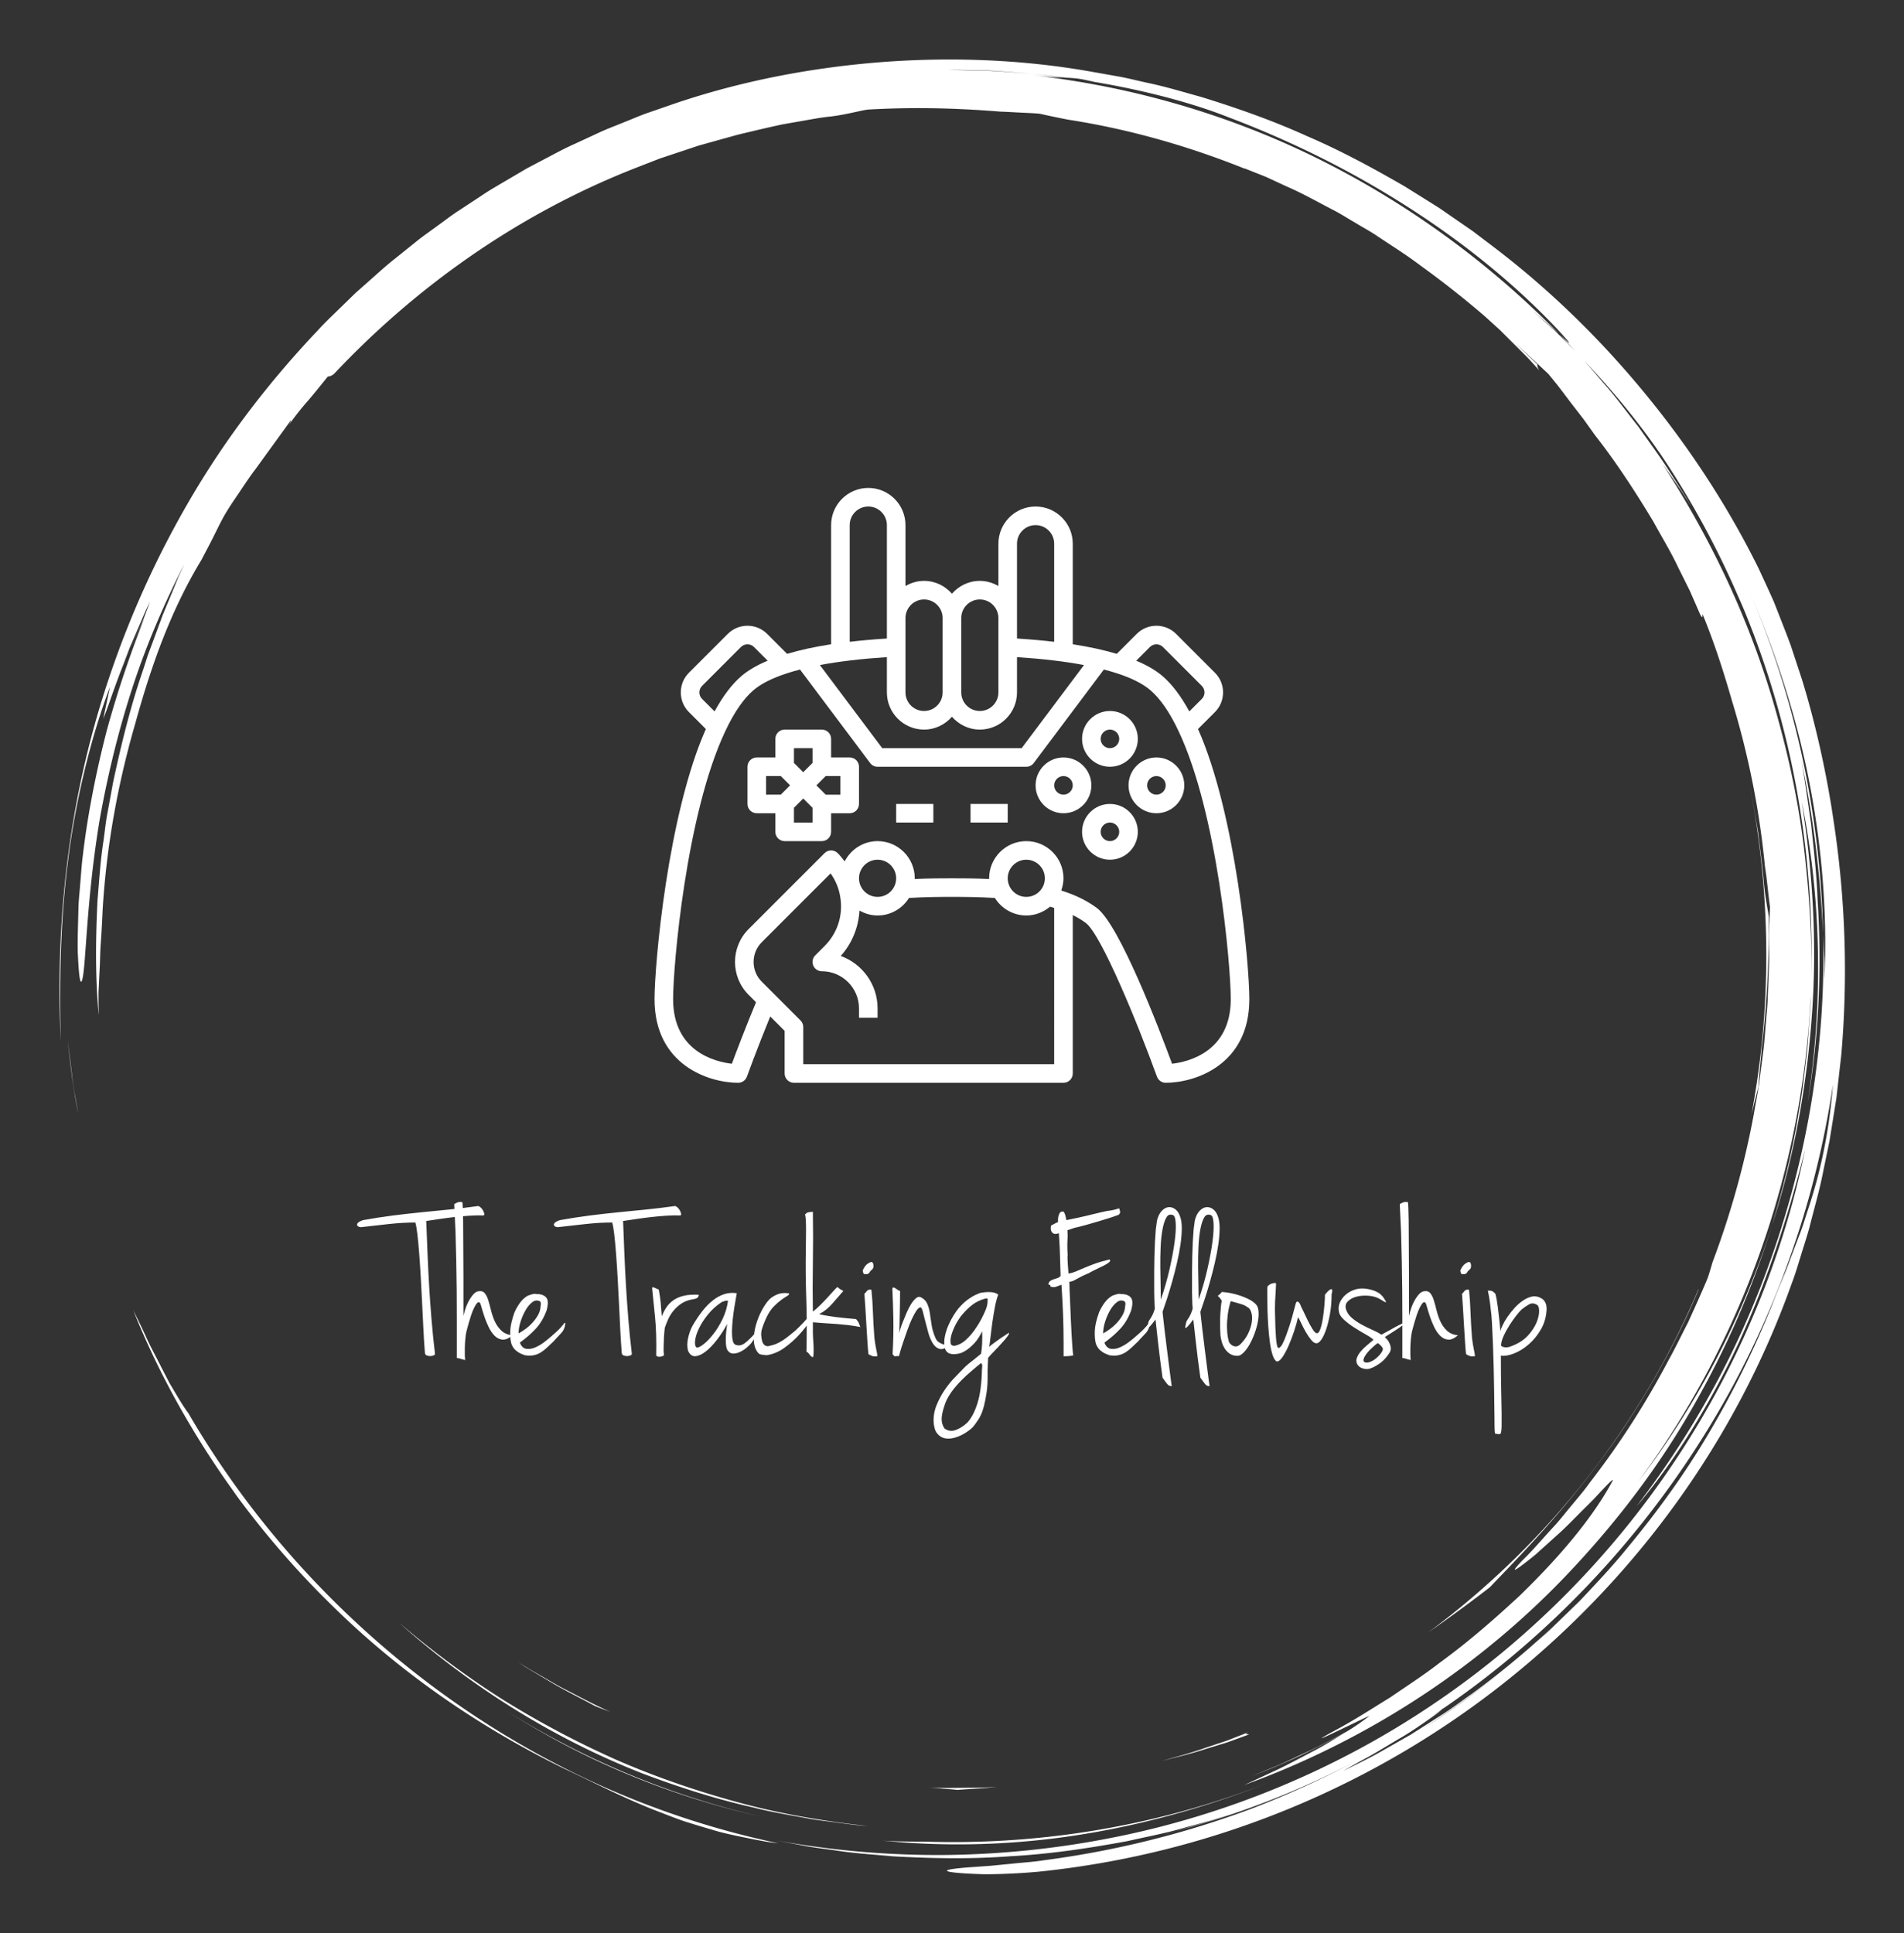 
        <svg xmlns="http://www.w3.org/2000/svg" xmlns:xlink="http://www.w3.org/1999/xlink" version="1.1" width="3148.367" height="3196.773" viewBox="0 0 3148.367 3196.773">
			
			<rect x="0" y="0" width="3148.367" height="3196.773" fill="#333333" stroke="none"/>
			
			<g transform="scale(9.839) translate(10, 10)">
				<defs id="SvgjsDefs2177"><linearGradient id="SvgjsLinearGradient2184"><stop id="SvgjsStop2185" stop-color="#8f5e25" offset="0"/><stop id="SvgjsStop2186" stop-color="#fbf4a1" offset="0.5"/><stop id="SvgjsStop2187" stop-color="#8f5e25" offset="1"/></linearGradient><linearGradient id="SvgjsLinearGradient2188"><stop id="SvgjsStop2189" stop-color="#8f5e25" offset="0"/><stop id="SvgjsStop2190" stop-color="#fbf4a1" offset="0.5"/><stop id="SvgjsStop2191" stop-color="#8f5e25" offset="1"/></linearGradient><linearGradient id="SvgjsLinearGradient2192"><stop id="SvgjsStop2193" stop-color="#8f5e25" offset="0"/><stop id="SvgjsStop2194" stop-color="#fbf4a1" offset="0.5"/><stop id="SvgjsStop2195" stop-color="#8f5e25" offset="1"/></linearGradient></defs><g id="SvgjsG2178" featureKey="rootContainer" transform="matrix(1.613,0,0,1.613,0.001,0)" fill="#fff"><path xmlns="http://www.w3.org/2000/svg" d="M17.914 148.907zM22.657 154.94a90.586 90.586 0 0 0 5.861 6.251c6.914 6.805 15.159 12.525 24.004 16.851 3.259 1.526 6.265 3.107 9.787 4.468.88.338 1.779.7 2.724 1.026.953.302 1.941.604 2.974.903 1.027.321 2.122.549 3.267.786 1.146.23 2.336.493 3.614.624a91.24 91.24 0 0 1-18.434-5.99 93.833 93.833 0 0 1-16.873-9.842c-10.548-7.727-19.57-17.648-26.16-28.989-.272-.339-.685-.985-1.18-1.808l-.796-1.348-.803-1.551c-.534-1.076-1.149-2.168-1.62-3.226a71.281 71.281 0 0 0-1.326-2.748c2.048 5.101 4.412 9.563 7.059 13.806a93.473 93.473 0 0 0 3.869 5.697c-.192-.259-.392-.511-.583-.771a95.012 95.012 0 0 0 4.6 5.841l.016.02zM18.039 149.078l-.125-.17.125.17zM1.335 106.042l-.483-3.875c.256 2.365.553 5.008 1.096 7.654l-.327-1.879a23.961 23.961 0 0 1-.286-1.9zM85.812 185.575c6.652.673 13.628.472 20.461-.609 6.837-1.077 13.524-2.987 19.741-5.449-11.45 4.503-23.602 6.506-35.49 6.171-1.591-.025-3.159 0-4.712-.113z"/><path xmlns="http://www.w3.org/2000/svg" d="M46.426 171.967l-.259-.165c.087.055.172.111.259.165zM46.167 171.802zM43.653 170.135zM56.077 177.284A83.837 83.837 0 0 0 73.2 183.1c-9.688-2.21-18.805-6.109-26.774-11.133 3.06 1.947 6.277 3.749 9.651 5.317zM177.002 107.094c.098-1.58.296-3.238.346-4.027.594-5.071.77-9.401.745-13.745-.11-.783-.425-2.25-.55-3.918-.153-1.672-.378-3.309-.568-4.924-.289-1.601-.538-3.186-.854-4.74 2.275 11.617 2.237 23.279.144 34.282a94.97 94.97 0 0 1 .737-2.928z"/><path xmlns="http://www.w3.org/2000/svg" d="M.887 83.482c.848-6.9 2.653-13.626 4.37-18.107l-.695 3.28c.429-.961 1.122-3.194 2.067-5.557l.682-1.802.753-1.747c.5-1.131.92-2.203 1.363-3.025-.303.771-.595 1.602-.947 2.436-.345.837-.732 1.687-1.101 2.542l1.514-3.409A111.863 111.863 0 0 0 4.954 69.8c-1.133 4.352-2.029 8.926-2.511 13.032-.14 1.024-.189 2.024-.28 2.978-.067.954-.183 1.864-.192 2.724-.042 1.719-.1 3.224-.071 4.428.105 2.409.25 3.61.459 2.939.411-1.333.403-8.188 1.837-16.767.767-4.276 1.868-8.966 3.362-13.561 1.483-4.599 3.427-9.058 5.44-12.992l-.592 1.292-.545 1.331-1.116 2.691-1.024 2.78-.521 1.402c-.153.476-.308.954-.461 1.434-1.32 3.807-2.307 7.816-3.167 11.857l-.559 3.052c-.205 1.014-.292 2.046-.444 3.067-.318 2.041-.434 4.097-.611 6.129-.199 4.074-.239 8.098.13 11.946-.015-.914-.03-1.726-.017-2.512l.115-2.355c.048-.809.039-1.667.115-2.65.07-.983.134-2.091.19-3.402.391-6.608 1.572-13.15 3.408-19.481 1.75-6.358 3.814-11.957 6.889-17.03l.801-1.526c.542-1.024.993-2.034 1.566-3.064.653-1.13 1.278-1.976 1.784-2.751.521-.767.963-1.441 1.469-2.095l3.682-5.082c.075-.009-.022.185-.2.473a28.962 28.962 0 0 1 1.959-2.49c.755-.875 1.488-1.803 2.109-2.569.146-.007.288-.011.623-.251 8.65-9.197 19.295-16.692 31.291-21.417l2.667-1.039 2.7-.899 1.343-.448 1.36-.38 2.71-.753c1.55-.373 3.12-.751 4.721-1.091l2.437-.426c.819-.141 1.642-.3 2.484-.378 1.674-.201 3.134-.625 3.921-.729 4.369-.249 8.73-.199 13.849.216.397.007 1.015.043 1.732.082.717.041 1.537.061 2.332.134.932.21 1.927.418 2.971.621 6.369.988 12.527 2.754 18.386 5.103l-.007-.028 2.244.894 2.29 1.058c1.571.684 3.11 1.559 4.7 2.383.798.407 1.554.904 2.338 1.354.77.474 1.576.894 2.32 1.412 1.508 1.002 3.037 1.961 4.446 3.032a99.912 99.912 0 0 1 6.6 5.198c.046.042.094.081.14.122l.042.038 1.457 1.322 1.394 1.391 1.395 1.392c.462.467.89.967 1.337 1.449-.216-.35-.208-.491-.2-.63-.689-.66-1.504-1.441-2.309-2.21 1.343 1.222 2.515 2.327 3.477 3.229.371.474.776.94 1.16 1.449l1.186 1.566 1.261 1.629 1.255 1.752c2.226 2.838 4.191 5.874 6.057 8.97.864 1.588 1.817 3.131 2.586 4.774l1.213 2.436 1.092 2.497c.314.533.192.022.231-.068 1.225 2.962 2.21 6.042 3.102 9.146a88.212 88.212 0 0 1 3.408 17.211c.225 1.378.321 2.772.52 4.153l-.123 2.924c-.001 1.103.057 2.206.01 3.311l-.128 3.326c-.016.75-.124 1.569-.187 2.459-.084.888-.128 1.846-.256 2.856l-.412 3.192c-.132 1.119-.387 2.269-.583 3.471a90.635 90.635 0 0 1-4.312 15.482c-.242.826-.427 1.486-.592 1.855-.627 1.501-1.296 2.954-1.942 4.385-.723 1.394-1.386 2.788-2.127 4.108a86.09 86.09 0 0 1-7.949 12.379c-.336.439-.649.885-.987 1.297l-.998 1.206c-.66.779-1.25 1.558-1.876 2.234-1.251 1.352-2.301 2.606-3.286 3.549-1.128 1.178-1.027 1.233-.246.665a35.07 35.07 0 0 0 1.608-1.262l2.122-1.914c.776-.677 1.519-1.441 2.235-2.161.708-.725 1.416-1.386 1.962-1.984 1.101-1.191 1.824-1.926 1.67-1.599-1.777 3.345-5.013 7.471-9.743 12.035-2.413 2.227-5.128 4.647-8.339 6.98-1.566 1.221-3.307 2.338-5.082 3.558-1.834 1.123-3.708 2.353-5.757 3.445-4.484 2.442 3.365-1.475 3.577-1.512a22.87 22.87 0 0 1-2.377 1.64c-1.478.786-2.943 1.597-4.474 2.273-.895.411-1.774.855-2.679 1.239l-2.729 1.122 1.444-.568c2.952-1.173 5.711-2.555 8.202-3.922-.936.566-1.96 1.221-3.082 1.812-1.203.622-2.448 1.302-3.697 1.909l-3.625 1.686c12.968-4.711 24.885-12.507 34.319-22.67 4.723-5.066 8.935-10.631 12.369-16.651a93.904 93.904 0 0 0 8.288-18.999c-3.154 9.93-8.071 19.052-13.981 26.765 10.744-14.507 17.15-32.293 17.999-50.636-.001 1.011-.101 2.018-.168 3.025-.083 1.007-.123 2.018-.241 3.022-.257 2.005-.441 4.021-.827 6.009-.624 4-1.636 7.931-2.782 11.815 2.262-7.021 3.613-14.424 4.145-21.869.554-7.451.092-14.947-1.057-22.211 1.974 9.622 2.301 20.524.619 31.298 1.182-6.949 1.482-14.112 1.028-21.214-.102-2.713-.422-5.407-.685-7.901-.377-2.476-.662-4.762-1.027-6.611 1.445 6.826 2.015 12.648 2.293 18.136-.267-11.977-2.748-24.112-7.62-35.511 2.659 6.191 4.842 12.851 6.175 19.698 1.34 6.84 1.897 13.838 1.58 20.57-.015-.788.018-1.575-.028-2.366l-.107-2.391c.287 10.85-1.384 21.604-4.696 31.717-1.662 5.056-3.715 9.969-6.2 14.644a95.521 95.521 0 0 1-8.56 13.316c3.673-4.29 7.551-10.354 10.646-17.015 3.081-6.675 5.368-13.894 6.941-20.199-2.314 11.322-6.907 22.494-13.571 32.471-6.646 9.985-15.351 18.764-25.423 25.502-10.06 6.759-21.474 11.437-33.187 13.748a94.608 94.608 0 0 1-17.657 1.809 94.462 94.462 0 0 1-17.361-1.515l3.005.571c1.002.19 2.018.295 3.026.445 2.016.324 4.055.446 6.087.633 4.073.229 8.168.306 12.25-.005 4.089-.217 8.152-.827 12.196-1.572 2.006-.456 4.036-.829 6.017-1.414.994-.278 2-.521 2.987-.83l2.955-.958c-1.492.462-3.062 1.074-4.739 1.523l-2.101.618a91.772 91.772 0 0 0 12.91-4.496 89.46 89.46 0 0 0 5.651-2.705 96.653 96.653 0 0 1-10.714 4.872 98.407 98.407 0 0 1-21.66 5.382c-1.11.176-2.122.231-3.029.326l-2.428.24c-1.429.113-2.484.164-3.222.245-1.477.147-1.687.284-1.099.397.587.113 1.971.203 3.673.251 1.697-.01 3.71-.101 5.541-.268 18.397-1.887 35.288-9.107 48.824-19.916 13.545-10.811 23.919-25.172 29.701-41.467.363-.946.642-1.922.944-2.89.293-.971.617-1.932.882-2.912.491-1.97 1.072-3.917 1.448-5.917l.619-2.985.487-3.012.241-1.507.172-1.517.342-3.034c.698-8.114.422-16.315-.812-24.363-.66-4.554-1.82-9.961-3.315-14.777l-1.15-3.484c-.4-1.107-.825-2.151-1.203-3.133l-.557-1.415-.571-1.271-.981-2.124c-3.134-6.359-7.072-12.424-11.682-18.065-4.605-5.643-9.896-10.868-15.861-15.418l-2.244-1.703-2.327-1.608-1.166-.806-1.203-.756-2.417-1.508c-3.295-1.904-6.67-3.739-10.228-5.261-3.521-1.598-7.206-2.895-10.957-4.055-1.895-.52-3.781-1.1-5.724-1.499-.968-.209-1.928-.463-2.907-.638l-2.944-.521C100.363.01 93.04-.285 85.724.265 78.412.83 71.069 2.218 64.028 4.614l-2.635.913c-.881.297-1.73.682-2.597 1.019-.858.359-1.735.673-2.577 1.069l-2.532 1.173c-.852.376-1.675.808-2.496 1.245l-2.469 1.297-2.402 1.412c-.8.472-1.606.933-2.372 1.458l-2.324 1.528c-.782.497-1.506 1.078-2.261 1.612-.741.554-1.51 1.07-2.226 1.654l-2.157 1.737c-.729.565-1.417 1.178-2.103 1.792l-2.063 1.83-1.971 1.919c-.656.639-1.319 1.271-1.93 1.951-5.031 5.298-9.451 11.078-13.066 17.194A99.518 99.518 0 0 0 5.18 64.379C.805 77.299-.45 90.402.134 102.237c-.126-4.872-.147-11.859.753-18.755zm141.132 90.446a96.807 96.807 0 0 0 8.765-6.389c-2.84 2.339-5.758 4.499-8.765 6.389zm40.217-54.282c-.299.901-.552 1.791-.882 2.641l-.957 2.523-.466 1.248-.513 1.231a108.54 108.54 0 0 0-.997 2.501 97.307 97.307 0 0 1-6.587 13.35c-2.521 4.275-5.443 8.281-8.565 12.04-1.542 1.899-3.222 3.66-4.874 5.421l-2.581 2.523c-.847.848-1.774 1.604-2.652 2.404-.736.64-1.478 1.266-2.225 1.882a90.696 90.696 0 0 0 7.896-7.312 89.808 89.808 0 0 1-11.689 10.188c-1.036.722-2.037 1.496-3.113 2.176l-3.247 2.069-3.43 1.949c-1.167.648-2.399 1.224-3.634 1.855a74.206 74.206 0 0 1 2.685-1.508c1.021-.567 2.092-1.237 3.138-1.85 1.054-.601 2.012-1.261 2.808-1.813.796-.552 1.42-1.01 1.745-1.306-.464.315-.936.617-1.406.924a92.477 92.477 0 0 0 1.507-1.015c-.021.023-.065.059-.101.091 10.932-7.466 20.245-17.277 27.223-28.462 7.009-11.175 11.57-23.781 13.46-36.601-.41 5.142-1.352 9.248-2.543 12.851zm-6.654-65.352zm-8.448-12.698a92.37 92.37 0 0 1 7.773 14.352c.25.549.486 1.106.719 1.664 4.963 12.154 7.221 25.192 6.89 38.036.084-4.25-.198-8.498-.669-12.71-.533-4.854-1.518-9.65-2.824-14.341-2.562-9.407-6.723-18.323-12.005-26.451.485.67.996 1.396 1.525 2.166a32.826 32.826 0 0 1 1.59 2.463l-.638-1.109-.689-1.079-1.378-2.156c-.938-1.424-1.955-2.796-2.934-4.192-1.062-1.334-2.069-2.712-3.174-4.011-.836-.953-1.637-1.938-2.485-2.879 2.992 3.155 5.801 6.54 8.299 10.247zM96.886 1.152c1.467.078 2.937.221 4.407.331 1.204.101 2.402.279 3.588.413.356.015.732.039 1.204.092.471.065 1.034.186 1.769.354 5.469.912 10.459 2.283 14.001 3.699 6.798 2.573 13.123 5.774 18.86 9.471 5.739 3.69 10.889 7.887 15.246 12.471 2.008 2.179 1.422 1.704.315.646l1.662 1.764c-.736-.734-1.459-1.478-2.206-2.196l-2.301-2.09c.56.49 1.918 1.663 2.845 2.522-7.389-7.539-16.026-13.799-25.375-18.404-9.356-4.603-19.431-7.446-29.502-8.581 1.618.18 2.412.22 3.168.24-1.085-.127-2.173-.301-3.274-.401-1.479-.097-2.955-.229-4.423-.301l-4.36-.103c1.444-.001 2.907.039 4.376.073z"/><path xmlns="http://www.w3.org/2000/svg" d="M115.942 184.69l.426-.125c-.446.12-.885.252-1.334.366.304-.076.609-.15.908-.241zM160.424 146.151c4.235-5.587 7.977-12.263 10.366-18.014l-.029.006c-6.061 14.322-15.892 26.66-28.16 35.744a159.12 159.12 0 0 0 6.418-4.703c2.698-2.82 7.213-7.406 11.405-13.033zM35.35 162.846c7.172 6.412 15.821 11.992 25.448 15.751 3.754 1.413 7.585 2.651 11.503 3.523 1.944.502 3.929.812 5.899 1.181.987.175 1.987.272 2.979.412.994.129 1.986.275 2.987.333-4.519-.501-9.005-1.251-13.372-2.44-4.364-1.185-8.642-2.65-12.769-4.449a97.4 97.4 0 0 1-11.894-6.314c-3.786-2.408-7.376-5.097-10.781-7.997zM123.877 174.277l-2.219.871-2.266.756c-1.5.54-3.047.944-4.59 1.373 1.551-.39 3.111-.754 4.624-1.254l2.283-.698 2.23-.815c-.086-.044-.594.055-.062-.233zM97.683 179.965c-1.16.099-2.326.09-3.494.102-1.168.014-2.338.039-3.509-.038l1.576.148c.482.031.916.068 1.295.113 1.381-.118 2.752-.151 4.132-.325zM51.441 169.209c1.341.787 2.765 1.48 4.178 2.244.354.194.996.415 1.801.709-1.721-.739-3.37-1.655-5.046-2.505-.83-.441-1.629-.935-2.443-1.395-.812-.464-1.621-.927-2.389-1.445l.937.626.977.584 1.985 1.182z"/></g><g id="SvgjsG2179" featureKey="symbolFeature-0" transform="matrix(1.562,0,0,1.562,100,72)" fill="#fff"><path xmlns="http://www.w3.org/2000/svg" d="M58.476,25.938l1.82-1.82c1.167-1.167,1.167-3.067,0-4.234l-4.18-4.18c-1.167-1.168-3.067-1.168-4.234,0l-2.148,2.148  c-1.37-0.409-2.943-0.756-4.735-1.032V6c0-1.067-0.417-2.071-1.173-2.827S42.067,2,41,2c-2.206,0-4,1.794-4,4v4.556  C36.409,10.212,35.732,10,35,10c-1.2,0-2.266,0.542-3,1.382C31.266,10.542,30.2,10,29,10c-0.732,0-1.409,0.212-2,0.556V4  c0-1.067-0.417-2.071-1.173-2.827S24.067,0,23,0c-2.206,0-4,1.794-4,4v12.82c-1.793,0.276-3.366,0.623-4.735,1.032l-2.148-2.148  c-1.167-1.168-3.067-1.168-4.234,0l-4.18,4.18c-1.167,1.167-1.167,3.067,0,4.234l1.821,1.821C1.39,35.251,0,51.39,0,55  c0,7.119,5.887,9,9,9c0.421,0,0.797-0.264,0.94-0.66c0.012-0.034,1.098-3.026,2.51-6.476L14,58.414V63c0,0.552,0.448,1,1,1h29  c0.552,0,1-0.448,1-1V45.956c0.514,0.254,0.985,0.535,1.399,0.844c1.669,1.253,5.584,10.811,7.66,16.541  C54.203,63.736,54.579,64,55,64c3.113,0,9-1.881,9-9C64,51.389,62.609,35.247,58.476,25.938z M53.297,17.117  c0.388-0.388,1.019-0.388,1.406,0l4.18,4.18c0.388,0.388,0.388,1.019,0,1.406l-1.342,1.342c-0.891-1.633-1.857-2.921-2.889-3.805  c-0.725-0.621-1.678-1.172-2.824-1.654L53.297,17.117z M29,26c1.2,0,2.266-0.542,3-1.382C32.734,25.458,33.8,26,35,26  c2.206,0,4-1.794,4-4v-3.795c2.737,0.177,5.151,0.46,7.208,0.852L39.5,28h-15l-6.708-8.943c2.056-0.391,4.47-0.675,7.208-0.852V22  C25,24.206,26.794,26,29,26z M39,6c0-1.103,0.897-2,2-2c0.533,0,1.035,0.208,1.413,0.587S43,5.467,43,6v10.554  c-1.249-0.146-2.585-0.263-4-0.353V14V6z M35,12c1.103,0,2,0.897,2,2v3.14V22c0,1.103-0.897,2-2,2s-2-0.897-2-2v-8  C33,12.897,33.897,12,35,12z M29,12c1.103,0,2,0.897,2,2v8c0,1.103-0.897,2-2,2s-2-0.897-2-2v-4.86V14C27,12.897,27.897,12,29,12z   M21,4c0-1.103,0.897-2,2-2c0.533,0,1.035,0.208,1.413,0.587S25,3.467,25,4v10v2.201c-1.415,0.09-2.751,0.207-4,0.353V4z   M5.117,21.297l4.18-4.18c0.388-0.388,1.019-0.388,1.406,0l1.47,1.47c-1.147,0.482-2.099,1.033-2.823,1.653  c-1.034,0.885-2,2.173-2.89,3.805l-1.343-1.343C4.729,22.315,4.729,21.685,5.117,21.297z M16,62v-4c0-0.265-0.105-0.52-0.293-0.707  l-4.17-4.17c-0.565-0.566-0.877-1.32-0.877-2.123s0.312-1.557,0.877-2.123l7.406-7.406c0.587,0.817,0.954,1.76,1.075,2.777  c0.241,1.869-0.387,3.707-1.725,5.045l-1,1c-0.286,0.286-0.372,0.716-0.217,1.09C17.231,51.756,17.596,52,18,52c2.206,0,4,1.794,4,4  v1h2v-1c0-2.593-1.654-4.808-3.962-5.644c1.222-1.373,1.914-3.088,2.011-4.886C22.628,45.797,23.288,46,24,46  c1.427,0,2.673-0.757,3.381-1.885C29.124,44.006,30.771,44,32,44s2.876,0.006,4.619,0.115C37.327,45.243,38.573,46,40,46  c0.976,0,1.859-0.365,2.555-0.948c0.152,0.042,0.299,0.09,0.445,0.137V62H16z M22,42c0-1.103,0.897-2,2-2s2,0.897,2,2s-0.897,2-2,2  S22,43.103,22,42z M38,42c0-1.103,0.897-2,2-2s2,0.897,2,2s-0.897,2-2,2S38,43.103,38,42z M55.682,61.952  c-1.349-3.664-5.636-14.916-8.083-16.753c-0.914-0.683-2.013-1.252-3.242-1.683c-0.19-0.073-0.394-0.138-0.596-0.204  C43.906,42.899,44,42.462,44,42c0-2.206-1.794-4-4-4s-4,1.794-4,4c0,0.026,0.007,0.05,0.008,0.076C34.486,42.003,33.084,42,32,42  s-2.486,0.003-4.008,0.076C27.993,42.05,28,42.026,28,42c0-2.206-1.794-4-4-4c-1.546,0-2.875,0.891-3.541,2.179  c-0.231-0.308-0.474-0.608-0.752-0.886c-0.391-0.391-1.023-0.391-1.414,0l-8.17,8.17c-1.951,1.95-1.951,5.124,0,7.074l0.797,0.797  c-1.158,2.787-2.149,5.405-2.599,6.618C6.551,61.746,2,60.666,2,55c0-3.6,1.406-19.963,5.625-28.854  c0.937-1.995,1.955-3.47,3.025-4.386c0.817-0.701,2.041-1.315,3.641-1.829c0.425-0.139,0.885-0.269,1.361-0.394L23.2,29.6  c0.188,0.251,0.485,0.4,0.8,0.4h16c0.315,0,0.611-0.148,0.8-0.4l7.548-10.063c0.478,0.125,0.94,0.255,1.367,0.395  c1.594,0.512,2.817,1.126,3.635,1.828c1.07,0.916,2.088,2.391,3.027,4.389C60.594,35.037,62,51.4,62,55  C62,60.665,57.45,61.746,55.682,61.952z"/><path xmlns="http://www.w3.org/2000/svg" d="M21,29h-2v-2c0-0.552-0.448-1-1-1h-4c-0.552,0-1,0.448-1,1v2h-2c-0.552,0-1,0.448-1,1v4c0,0.552,0.448,1,1,1h2v2  c0,0.552,0.448,1,1,1h4c0.552,0,1-0.448,1-1v-2h2c0.552,0,1-0.448,1-1v-4C22,29.448,21.552,29,21,29z M15,28h2v1.586l-1,1l-1-1V28z   M12,31h1.586l1,1l-1,1H12V31z M17,36h-2v-1.586l1-1l1,1V36z M20,33h-1.586l-1-1l1-1H20V33z"/><path xmlns="http://www.w3.org/2000/svg" d="M47,32c0-1.654-1.346-3-3-3s-3,1.346-3,3s1.346,3,3,3S47,33.654,47,32z M44,33c-0.551,0-1-0.449-1-1s0.449-1,1-1  s1,0.449,1,1S44.551,33,44,33z"/><path xmlns="http://www.w3.org/2000/svg" d="M49,30c1.654,0,3-1.346,3-3s-1.346-3-3-3s-3,1.346-3,3S47.346,30,49,30z M49,26c0.551,0,1,0.449,1,1s-0.449,1-1,1  s-1-0.449-1-1S48.449,26,49,26z"/><path xmlns="http://www.w3.org/2000/svg" d="M49,34c-1.654,0-3,1.346-3,3s1.346,3,3,3s3-1.346,3-3S50.654,34,49,34z M49,38c-0.551,0-1-0.449-1-1s0.449-1,1-1  s1,0.449,1,1S49.551,38,49,38z"/><path xmlns="http://www.w3.org/2000/svg" d="M54,29c-1.654,0-3,1.346-3,3s1.346,3,3,3s3-1.346,3-3S55.654,29,54,29z M54,33c-0.551,0-1-0.449-1-1s0.449-1,1-1  s1,0.449,1,1S54.551,33,54,33z"/><rect xmlns="http://www.w3.org/2000/svg" x="26" y="34" width="4" height="2"/><rect xmlns="http://www.w3.org/2000/svg" x="34" y="34" width="4" height="2"/></g><g id="SvgjsG2180" featureKey="nameFeature-0" transform="matrix(0.898,0,0,0.898,57.144,181.977)" fill="#fff"><path d="M15.76 13.68 c-0.907 -0.027 -1.84 -0.007 -2.8 0.06 s-1.907 0.153 -2.84 0.26 s-1.84 0.227 -2.72 0.36 s-1.68 0.253 -2.4 0.36 c0.08 2.027 0.16 4.04 0.24 6.04 s0.18 4.02 0.3 6.06 s0.267 4.113 0.44 6.22 s0.393 4.293 0.66 6.56 c0 0.107 -0.093 0.2 -0.28 0.28 s-0.387 0.12 -0.6 0.12 s-0.42 -0.033 -0.62 -0.1 s-0.327 -0.207 -0.38 -0.42 c-0.107 -1.28 -0.2 -2.72 -0.28 -4.32 s-0.16 -3.233 -0.24 -4.9 s-0.167 -3.32 -0.26 -4.96 s-0.193 -3.153 -0.3 -4.54 s-0.22 -2.587 -0.34 -3.6 s-0.247 -1.733 -0.38 -2.16 c-1.547 0 -3.18 0.093 -4.9 0.28 s-3.38 0.373 -4.98 0.56 c-0.267 0.053 -0.493 0.04 -0.68 -0.04 s-0.3 -0.187 -0.34 -0.32 s0.02 -0.28 0.18 -0.44 s0.467 -0.32 0.92 -0.48 c1.92 -0.347 3.773 -0.633 5.56 -0.86 s3.547 -0.427 5.28 -0.6 s3.48 -0.347 5.24 -0.52 s3.573 -0.393 5.44 -0.66 c0.133 0 0.287 0.073 0.46 0.22 s0.32 0.32 0.44 0.52 s0.207 0.4 0.26 0.6 s0.027 0.34 -0.08 0.42 z M11.76 11.2 c0.027 0.08 0.053 0.42 0.08 1.02 s0.047 1.367 0.06 2.3 s0.02 1.993 0.02 3.18 s0.007 2.407 0.02 3.66 s0.02 2.493 0.02 3.72 l0 3.38 l0 2.6 l0 1.42 c0.293 -1.307 0.713 -2.387 1.26 -3.24 s1.047 -1.307 1.5 -1.36 c0.533 -0.107 0.94 0.007 1.22 0.34 s0.507 0.787 0.68 1.36 s0.347 1.213 0.52 1.92 s0.407 1.38 0.7 2.02 s0.693 1.207 1.2 1.7 s1.2 0.793 2.08 0.9 c-0.693 0.587 -1.313 0.853 -1.86 0.8 s-1.033 -0.293 -1.46 -0.72 s-0.8 -0.973 -1.12 -1.64 s-0.587 -1.32 -0.8 -1.96 s-0.387 -1.2 -0.52 -1.68 s-0.227 -0.76 -0.28 -0.84 c-0.16 -0.213 -0.333 -0.227 -0.52 -0.04 s-0.38 0.48 -0.58 0.88 s-0.387 0.86 -0.56 1.38 s-0.327 1.013 -0.46 1.48 s-0.24 0.86 -0.32 1.18 s-0.12 0.467 -0.12 0.44 c-0.08 0.347 -0.147 0.8 -0.2 1.36 s-0.087 1.113 -0.1 1.66 s-0.013 1.04 0 1.48 s0.047 0.713 0.1 0.82 c-0.187 0 -0.453 -0.06 -0.8 -0.18 s-0.613 -0.18 -0.8 -0.18 l0 -3.14 l0 -4.32 l-0.02 -5.1 l-0.08 -5.5 l-0.14 -5.52 l-0.24 -5.18 c0 -0.053 0.16 -0.153 0.48 -0.3 s0.667 -0.18 1.04 -0.1 z M24.04 28.68 c0.08 -0.027 0.307 -0.1 0.68 -0.22 s0.68 -0.14 0.92 -0.06 c0.773 -0.027 1.367 0.173 1.78 0.6 s0.447 1.253 0.1 2.48 c-0.507 1.36 -1.18 2.493 -2.02 3.4 s-1.833 1.773 -2.98 2.6 c0.267 0.693 0.667 1.08 1.2 1.16 s1.093 -0.007 1.68 -0.26 s1.16 -0.593 1.72 -1.02 s1.013 -0.8 1.36 -1.12 c0.56 -0.48 1.007 -0.887 1.34 -1.22 s0.687 -0.74 1.06 -1.22 c0.08 -0.053 0.127 -0.047 0.14 0.02 s0.007 0.167 -0.02 0.3 s-0.067 0.32 -0.12 0.56 c-0.08 0.187 -0.16 0.353 -0.24 0.5 s-0.193 0.307 -0.34 0.48 s-0.34 0.38 -0.58 0.62 s-0.533 0.56 -0.88 0.96 c-0.4 0.373 -0.787 0.74 -1.16 1.1 s-0.767 0.673 -1.18 0.94 s-0.867 0.453 -1.36 0.56 s-1.06 0.107 -1.7 0 c-0.533 -0.187 -0.96 -0.387 -1.28 -0.6 s-0.567 -0.433 -0.74 -0.66 s-0.3 -0.433 -0.38 -0.62 s-0.133 -0.347 -0.16 -0.48 c-0.133 -0.533 -0.187 -1.253 -0.16 -2.16 s0.293 -2.08 0.8 -3.52 c0.347 -0.747 0.72 -1.38 1.12 -1.9 s0.867 -0.927 1.4 -1.22 z M22.28 35.76 c0.347 -0.187 0.753 -0.447 1.22 -0.78 s0.907 -0.72 1.32 -1.16 s0.773 -0.927 1.08 -1.46 s0.473 -1.093 0.5 -1.68 c0.08 -0.4 0.067 -0.68 -0.04 -0.84 c-0.053 -0.08 -0.107 -0.12 -0.16 -0.12 c-0.453 -0.213 -0.907 -0.147 -1.36 0.2 s-0.867 0.84 -1.24 1.48 s-0.687 1.353 -0.94 2.14 s-0.38 1.527 -0.38 2.22 z M52.6 13.68 c-0.907 -0.027 -1.84 -0.007 -2.8 0.06 s-1.907 0.153 -2.84 0.26 s-1.84 0.227 -2.72 0.36 s-1.68 0.253 -2.4 0.36 c0.08 2.027 0.16 4.04 0.24 6.04 s0.18 4.02 0.3 6.06 s0.267 4.113 0.44 6.22 s0.393 4.293 0.66 6.56 c0 0.107 -0.093 0.2 -0.28 0.28 s-0.387 0.12 -0.6 0.12 s-0.42 -0.033 -0.62 -0.1 s-0.327 -0.207 -0.38 -0.42 c-0.107 -1.28 -0.2 -2.72 -0.28 -4.32 s-0.16 -3.233 -0.24 -4.9 s-0.167 -3.32 -0.26 -4.96 s-0.193 -3.153 -0.3 -4.54 s-0.22 -2.587 -0.34 -3.6 s-0.247 -1.733 -0.38 -2.16 c-1.547 0 -3.18 0.093 -4.9 0.28 s-3.38 0.373 -4.98 0.56 c-0.267 0.053 -0.493 0.04 -0.68 -0.04 s-0.3 -0.187 -0.34 -0.32 s0.02 -0.28 0.18 -0.44 s0.467 -0.32 0.92 -0.48 c1.92 -0.347 3.773 -0.633 5.56 -0.86 s3.547 -0.427 5.28 -0.6 s3.48 -0.347 5.24 -0.52 s3.573 -0.393 5.44 -0.66 c0.133 0 0.287 0.073 0.46 0.22 s0.32 0.32 0.44 0.52 s0.207 0.4 0.26 0.6 s0.027 0.34 -0.08 0.42 z M47.28 27.36 c-0.027 -0.24 0.1 -0.3 0.38 -0.18 s0.567 0.247 0.86 0.38 c0.107 0.613 0.187 1.1 0.24 1.46 s0.093 0.7 0.12 1.02 s0.053 0.667 0.08 1.04 s0.067 0.867 0.12 1.48 c0.24 -0.613 0.533 -1.18 0.88 -1.7 s0.793 -0.967 1.34 -1.34 s1.2 -0.647 1.96 -0.82 s1.673 -0.233 2.74 -0.18 c0 0.213 -0.073 0.393 -0.22 0.54 s-0.487 0.26 -1.02 0.34 c-0.773 0.133 -1.447 0.393 -2.02 0.78 s-1.067 0.833 -1.48 1.34 s-0.747 1.047 -1 1.62 s-0.46 1.1 -0.62 1.58 c-0.027 0.24 -0.06 0.58 -0.1 1.02 s-0.067 0.907 -0.08 1.4 s-0.027 0.973 -0.04 1.44 s0.007 0.833 0.06 1.1 c0.027 0.133 -0.033 0.233 -0.18 0.3 s-0.313 0.113 -0.5 0.14 s-0.36 0.013 -0.52 -0.04 s-0.24 -0.147 -0.24 -0.28 c0.053 -2.747 -0.02 -5.113 -0.22 -7.1 s-0.38 -3.767 -0.54 -5.34 z M63.12 28.24 c-0.027 0.16 -0.087 0.493 -0.18 1 s-0.193 1.1 -0.3 1.78 s-0.2 1.393 -0.28 2.14 s-0.127 1.453 -0.14 2.12 s0.027 1.233 0.12 1.7 s0.247 0.753 0.46 0.86 c0.613 0.293 1.24 0.193 1.88 -0.3 s1.387 -1.247 2.24 -2.26 c0.08 0 0.087 0.107 0.02 0.32 s-0.173 0.447 -0.32 0.7 l-0.44 0.76 l-0.34 0.5 c-0.213 0.267 -0.52 0.567 -0.92 0.9 s-0.827 0.6 -1.28 0.8 s-0.887 0.287 -1.3 0.26 s-0.753 -0.267 -1.02 -0.72 c-0.133 -0.32 -0.213 -0.713 -0.24 -1.18 s-0.027 -0.94 0 -1.42 s0.067 -0.92 0.12 -1.32 s0.093 -0.693 0.12 -0.88 c-0.56 1.04 -1.2 2.027 -1.92 2.96 s-1.427 1.667 -2.12 2.2 s-1.333 0.82 -1.92 0.86 s-1.04 -0.3 -1.36 -1.02 c-0.187 -0.693 -0.187 -1.473 0 -2.34 s0.467 -1.647 0.84 -2.34 c0.56 -0.96 1.147 -1.84 1.76 -2.64 s1.267 -1.48 1.96 -2.04 s1.42 -0.967 2.18 -1.22 s1.553 -0.313 2.38 -0.18 z M55.6 38.4 c0.267 0.053 0.693 -0.147 1.28 -0.6 s1.2 -1.087 1.84 -1.9 s1.22 -1.76 1.74 -2.84 s0.86 -2.22 1.02 -3.42 l-0.46 0 l-0.7 0.24 c-1.013 0.667 -1.88 1.447 -2.6 2.34 s-1.28 1.76 -1.68 2.6 s-0.64 1.593 -0.72 2.26 s0.013 1.107 0.28 1.32 z M72.92 28.28 c0.027 0.16 -0.1 0.32 -0.38 0.48 s-0.633 0.393 -1.06 0.7 s-0.893 0.713 -1.4 1.22 s-0.96 1.173 -1.36 2 c-0.427 0.907 -0.733 1.693 -0.92 2.36 s-0.147 1.453 0.12 2.36 c0.08 0.187 0.193 0.353 0.34 0.5 s0.367 0.233 0.66 0.26 c0.587 -0.107 1.107 -0.253 1.56 -0.44 s0.88 -0.413 1.28 -0.68 s0.787 -0.553 1.16 -0.86 s0.76 -0.62 1.16 -0.94 c0.587 -0.56 1.073 -1.047 1.46 -1.46 s0.7 -0.76 0.94 -1.04 s0.447 -0.487 0.62 -0.62 s0.353 -0.173 0.54 -0.12 c-0.107 0.24 -0.407 0.747 -0.9 1.52 s-1.133 1.593 -1.92 2.46 s-1.7 1.68 -2.74 2.44 s-2.16 1.233 -3.36 1.42 c-0.48 -0.027 -0.873 -0.08 -1.18 -0.16 s-0.593 -0.4 -0.86 -0.96 c-0.32 -0.667 -0.44 -1.473 -0.36 -2.42 s0.28 -1.887 0.6 -2.82 s0.72 -1.8 1.2 -2.6 s0.947 -1.387 1.4 -1.76 c0.64 -0.453 1.233 -0.733 1.78 -0.84 s1.087 -0.107 1.62 0 z M78.52 32.16 c0.613 0.133 1.167 0.24 1.66 0.32 s0.987 0.153 1.48 0.22 s1.04 0.127 1.64 0.18 s1.313 0.12 2.14 0.2 c0.24 0.267 0.4 0.487 0.48 0.66 s0.187 0.447 0.32 0.82 c-0.853 -0.16 -1.627 -0.28 -2.32 -0.36 s-1.38 -0.147 -2.06 -0.2 s-1.38 -0.1 -2.1 -0.14 s-1.52 -0.1 -2.4 -0.18 c-0.027 1.36 0 2.567 0.08 3.62 s0.08 2.007 0 2.86 c-0.16 0.027 -0.287 0 -0.38 -0.08 s-0.18 -0.173 -0.26 -0.28 s-0.167 -0.22 -0.26 -0.34 s-0.22 -0.207 -0.38 -0.26 c0.08 -3.68 0.067 -7.067 -0.04 -10.16 s-0.133 -6.053 -0.08 -8.88 c0 -0.533 0.007 -1.14 0.02 -1.82 s0.02 -1.347 0.02 -2 s-0.013 -1.24 -0.04 -1.76 s-0.08 -0.873 -0.16 -1.06 c0.187 -0.213 0.367 -0.347 0.54 -0.4 s0.487 -0.093 0.94 -0.12 c0.053 3.253 0.053 6.467 0 9.64 s-0.053 6.187 0 9.04 c0.453 -0.347 0.933 -0.773 1.44 -1.28 s0.98 -1 1.42 -1.48 s0.82 -0.9 1.14 -1.26 s0.52 -0.553 0.6 -0.58 c0.24 0.213 0.487 0.393 0.74 0.54 s0.38 0.207 0.38 0.18 c-0.667 0.747 -1.36 1.54 -2.08 2.38 s-1.547 1.5 -2.48 1.98 z M88.2 22.4 c0.267 -0.053 0.427 0.107 0.48 0.48 s0 0.653 -0.16 0.84 c-0.293 0.24 -0.48 0.447 -0.56 0.62 s-0.267 0.287 -0.56 0.34 c-0.16 -0.027 -0.3 -0.033 -0.42 -0.02 s-0.22 -0.207 -0.3 -0.66 c0.107 -0.293 0.273 -0.587 0.5 -0.88 s0.567 -0.533 1.02 -0.72 z M88.32 27.6 c0.133 1.28 0.227 2.687 0.28 4.22 s0.147 3.14 0.28 4.82 c0.107 0.853 0.213 1.52 0.32 2 s0.187 0.933 0.24 1.36 c-0.427 0.08 -0.76 0.073 -1 -0.02 s-0.467 -0.207 -0.68 -0.34 c-0.053 -0.427 -0.113 -1.133 -0.18 -2.12 s-0.133 -2.06 -0.2 -3.22 s-0.133 -2.287 -0.2 -3.38 s-0.127 -1.96 -0.18 -2.6 c0.107 -0.053 0.193 -0.133 0.26 -0.24 s0.14 -0.2 0.22 -0.28 s0.187 -0.147 0.32 -0.2 s0.307 -0.053 0.52 0 z M93.68 27.8 c0 0.747 -0.007 1.493 -0.02 2.24 s-0.027 1.467 -0.04 2.16 s-0.027 1.347 -0.04 1.96 s-0.033 1.16 -0.06 1.64 c0 -0.107 0.06 -0.367 0.18 -0.78 s0.287 -0.887 0.5 -1.42 s0.447 -1.1 0.7 -1.7 s0.527 -1.133 0.82 -1.6 s0.593 -0.833 0.9 -1.1 s0.593 -0.347 0.86 -0.24 c0.587 0.267 1 0.653 1.24 1.16 s0.413 1.087 0.52 1.74 s0.213 1.38 0.32 2.18 s0.347 1.64 0.72 2.52 c0.16 0.4 0.393 0.693 0.7 0.88 s0.6 0.32 0.88 0.4 s0.507 0.127 0.68 0.14 s0.233 0.06 0.18 0.14 c-0.667 0.507 -1.24 0.68 -1.72 0.52 s-0.887 -0.513 -1.22 -1.06 s-0.607 -1.2 -0.82 -1.96 s-0.407 -1.493 -0.58 -2.2 s-0.327 -1.307 -0.46 -1.8 s-0.28 -0.74 -0.44 -0.74 c-0.24 0.027 -0.5 0.253 -0.78 0.68 s-0.567 0.96 -0.86 1.6 s-0.573 1.34 -0.84 2.1 s-0.513 1.473 -0.74 2.14 s-0.407 1.24 -0.54 1.72 s-0.213 0.773 -0.24 0.88 c-0.4 0 -0.647 0.013 -0.74 0.04 s-0.247 -0.107 -0.46 -0.4 c0.133 -2.347 0.18 -4.567 0.14 -6.66 s-0.1 -3.913 -0.18 -5.46 c0 -0.24 0.06 -0.36 0.18 -0.36 s0.253 0.053 0.4 0.16 s0.3 0.213 0.46 0.32 s0.293 0.16 0.4 0.16 z M114.04 35.64 c0.053 0.053 0.047 0.147 -0.02 0.28 s-0.16 0.28 -0.28 0.44 s-0.24 0.313 -0.36 0.46 s-0.207 0.247 -0.26 0.3 c-0.64 0.72 -1.213 1.34 -1.72 1.86 s-0.92 0.967 -1.24 1.34 c0 0.027 -0.007 0.18 -0.02 0.46 s-0.02 0.433 -0.02 0.46 c-0.053 0.907 -0.073 1.82 -0.06 2.74 s-0.047 1.847 -0.18 2.78 c-0.16 1.067 -0.327 1.927 -0.5 2.58 s-0.353 1.187 -0.54 1.6 s-0.38 0.76 -0.58 1.04 s-0.42 0.593 -0.66 0.94 c-0.213 0.293 -0.453 0.547 -0.72 0.76 s-0.627 0.467 -1.08 0.76 c-0.613 0.373 -1.253 0.653 -1.92 0.84 s-1.28 0.22 -1.84 0.1 s-1.033 -0.42 -1.42 -0.9 s-0.607 -1.2 -0.66 -2.16 c-0.053 -1.067 0.133 -2.12 0.56 -3.16 s0.933 -1.987 1.52 -2.84 s1.16 -1.573 1.72 -2.16 s0.947 -0.987 1.16 -1.2 c0.347 -0.373 0.66 -0.693 0.94 -0.96 s0.567 -0.513 0.86 -0.74 s0.607 -0.473 0.94 -0.74 s0.727 -0.587 1.18 -0.96 c0.107 -0.64 0.173 -1.313 0.2 -2.02 s0.027 -1.433 0 -2.18 c-0.48 0.987 -0.993 1.76 -1.54 2.32 s-1.04 0.98 -1.48 1.26 s-0.8 0.453 -1.08 0.52 s-0.393 0.1 -0.34 0.1 c-0.507 0.08 -0.913 0.1 -1.22 0.06 s-0.547 -0.12 -0.72 -0.24 s-0.307 -0.26 -0.4 -0.42 s-0.167 -0.32 -0.22 -0.48 c-0.133 -0.693 -0.127 -1.407 0.02 -2.14 s0.367 -1.433 0.66 -2.1 s0.613 -1.28 0.96 -1.84 s0.667 -1.013 0.96 -1.36 c0.053 -0.053 0.18 -0.193 0.38 -0.42 s0.46 -0.48 0.78 -0.76 s0.713 -0.567 1.18 -0.86 s1.007 -0.56 1.62 -0.8 c0.613 -0.133 1.24 -0.193 1.88 -0.18 s1.16 0.167 1.56 0.46 c-0.213 0.08 -0.54 0.18 -0.98 0.3 s-0.727 0.207 -0.86 0.26 l0 0.08 c0 0.08 0.027 0.12 0.08 0.12 c-0.453 -0.107 -1.16 0.08 -2.12 0.56 s-2 1.4 -3.12 2.76 c-0.507 0.72 -0.893 1.367 -1.16 1.94 s-0.46 1.067 -0.58 1.48 s-0.18 0.767 -0.18 1.06 s0.013 0.52 0.04 0.68 c0.027 0.107 0.12 0.2 0.28 0.28 s0.36 0.093 0.6 0.04 c0.693 -0.16 1.34 -0.513 1.94 -1.06 s1.147 -1.167 1.64 -1.86 s0.913 -1.373 1.26 -2.04 s0.6 -1.2 0.76 -1.6 c0.267 -0.613 0.407 -1.18 0.42 -1.7 s-0.007 -0.78 -0.06 -0.78 l0.06 0 l0.1 0 l0.02 0.02 l-0.26 0.06 c0.053 -0.053 0.107 -0.087 0.16 -0.1 s0.107 -0.033 0.16 -0.06 c-0.027 -0.027 -0.02 -0.06 0.02 -0.1 s0.087 -0.06 0.14 -0.06 c0 -0.053 0.067 -0.107 0.2 -0.16 l0.24 -0.08 l0.12 -0.08 c0.107 -0.053 0.173 -0.093 0.2 -0.12 s0.06 -0.04 0.1 -0.04 s0.113 0.02 0.22 0.06 s0.293 0.1 0.56 0.18 c-0.24 0.64 -0.447 1.42 -0.62 2.34 s-0.327 1.847 -0.46 2.78 s-0.247 1.82 -0.34 2.66 s-0.18 1.5 -0.26 1.98 c0.213 -0.213 0.527 -0.467 0.94 -0.76 s0.82 -0.587 1.22 -0.88 c0.48 -0.32 0.987 -0.653 1.52 -1 z M109 42.56 c0.08 -0.613 0.067 -0.987 -0.04 -1.12 c-0.053 -0.08 -0.12 -0.107 -0.2 -0.08 c-0.72 0.587 -1.307 1.08 -1.76 1.48 s-0.76 0.667 -0.92 0.8 c-1.28 1.2 -2.233 2.26 -2.86 3.18 s-1.047 1.767 -1.26 2.54 c-0.293 0.853 -0.46 1.607 -0.5 2.26 s0.127 1.287 0.5 1.9 c0.667 0.507 1.393 0.607 2.18 0.3 s1.513 -0.78 2.18 -1.42 c0.773 -0.88 1.4 -2.113 1.88 -3.7 s0.747 -3.633 0.8 -6.14 z M124.04 12.96 c0.08 -0.053 0.173 -0.027 0.28 0.08 c0.08 0.08 0.16 0.24 0.24 0.48 s0.16 0.587 0.24 1.04 c0.8 -0.16 1.507 -0.307 2.12 -0.44 s1.2 -0.267 1.76 -0.4 s1.133 -0.273 1.72 -0.42 s1.267 -0.3 2.04 -0.46 c0.48 -0.053 0.853 -0.113 1.12 -0.18 s0.473 -0.12 0.62 -0.16 s0.253 -0.073 0.32 -0.1 s0.14 -0.027 0.22 0 c0.053 0.24 0.093 0.413 0.12 0.52 s0.033 0.187 0.02 0.24 s-0.04 0.107 -0.08 0.16 l-0.18 0.24 c-0.347 0.133 -0.847 0.307 -1.5 0.52 s-1.367 0.433 -2.14 0.66 s-1.553 0.453 -2.34 0.68 s-1.5 0.407 -2.14 0.54 c-0.107 0.027 -0.24 0.067 -0.4 0.12 l-0.48 0.16 c-0.187 0.08 -0.387 0.147 -0.6 0.2 c0.027 0.48 0.04 0.807 0.04 0.98 s-0.007 0.367 -0.02 0.58 s-0.027 0.54 -0.04 0.98 s0.007 1.18 0.06 2.22 c-0.027 0.107 -0.033 0.333 -0.02 0.68 s0.033 0.72 0.06 1.12 c0.027 0.48 0.067 1 0.12 1.56 c0.48 -0.08 0.94 -0.213 1.38 -0.4 s0.94 -0.4 1.5 -0.64 s1.22 -0.5 1.98 -0.78 s1.7 -0.553 2.82 -0.82 c0.16 0.16 0.133 0.333 -0.08 0.52 s-0.527 0.387 -0.94 0.6 s-0.88 0.44 -1.4 0.68 s-1.007 0.493 -1.46 0.76 c-0.587 0.24 -1.073 0.46 -1.46 0.66 s-0.707 0.373 -0.96 0.52 s-0.473 0.253 -0.66 0.32 s-0.373 0.1 -0.56 0.1 c0 0.267 0.013 0.747 0.04 1.44 s0.06 1.493 0.1 2.4 s0.08 1.873 0.12 2.9 s0.087 2 0.14 2.92 s0.107 1.753 0.16 2.5 s0.107 1.293 0.16 1.64 c-0.267 0.053 -0.553 0.093 -0.86 0.12 s-0.62 0.04 -0.94 0.04 l0 -2.4 c0 -1.84 -0.033 -3.647 -0.1 -5.42 s-0.167 -3.633 -0.3 -5.58 l-0.78 0.3 l-0.42 0.14 l-0.34 0.02 l-0.54 -0.1 c0.053 -0.213 0.007 -0.32 -0.14 -0.32 s-0.22 -0.08 -0.22 -0.24 c0.08 -0.24 0.213 -0.42 0.4 -0.54 s0.393 -0.213 0.62 -0.28 s0.453 -0.14 0.68 -0.22 s0.42 -0.213 0.58 -0.4 c-0.027 -1.013 -0.053 -1.88 -0.08 -2.6 s-0.047 -1.367 -0.06 -1.94 s-0.04 -1.133 -0.08 -1.68 s-0.073 -1.14 -0.1 -1.78 c-0.267 0.107 -0.507 0.153 -0.72 0.14 s-0.387 -0.1 -0.52 -0.26 c-0.187 -0.213 -0.28 -0.453 -0.28 -0.72 s0.013 -0.44 0.04 -0.52 c-0.027 -0.027 0.033 -0.08 0.18 -0.16 s0.3 -0.16 0.46 -0.24 c0.187 -0.107 0.413 -0.213 0.68 -0.32 c-0.027 -0.347 -0.013 -0.667 0.04 -0.96 c0.053 -0.24 0.133 -0.467 0.24 -0.68 s0.28 -0.32 0.52 -0.32 z M133.44 28.68 c0.08 -0.027 0.307 -0.1 0.68 -0.22 s0.68 -0.14 0.92 -0.06 c0.773 -0.027 1.367 0.173 1.78 0.6 s0.447 1.253 0.1 2.48 c-0.507 1.36 -1.18 2.493 -2.02 3.4 s-1.833 1.773 -2.98 2.6 c0.267 0.693 0.667 1.08 1.2 1.16 s1.093 -0.007 1.68 -0.26 s1.16 -0.593 1.72 -1.02 s1.013 -0.8 1.36 -1.12 c0.56 -0.48 1.007 -0.887 1.34 -1.22 s0.687 -0.74 1.06 -1.22 c0.08 -0.053 0.127 -0.047 0.14 0.02 s0.007 0.167 -0.02 0.3 s-0.067 0.32 -0.12 0.56 c-0.08 0.187 -0.16 0.353 -0.24 0.5 s-0.193 0.307 -0.34 0.48 s-0.34 0.38 -0.58 0.62 s-0.533 0.56 -0.88 0.96 c-0.4 0.373 -0.787 0.74 -1.16 1.1 s-0.767 0.673 -1.18 0.94 s-0.867 0.453 -1.36 0.56 s-1.06 0.107 -1.7 0 c-0.533 -0.187 -0.96 -0.387 -1.28 -0.6 s-0.567 -0.433 -0.74 -0.66 s-0.3 -0.433 -0.38 -0.62 s-0.133 -0.347 -0.16 -0.48 c-0.133 -0.533 -0.187 -1.253 -0.16 -2.16 s0.293 -2.08 0.8 -3.52 c0.347 -0.747 0.72 -1.38 1.12 -1.9 s0.867 -0.927 1.4 -1.22 z M131.68 35.76 c0.347 -0.187 0.753 -0.447 1.22 -0.78 s0.907 -0.72 1.32 -1.16 s0.773 -0.927 1.08 -1.46 s0.473 -1.093 0.5 -1.68 c0.08 -0.4 0.067 -0.68 -0.04 -0.84 c-0.053 -0.08 -0.107 -0.12 -0.16 -0.12 c-0.453 -0.213 -0.907 -0.147 -1.36 0.2 s-0.867 0.84 -1.24 1.48 s-0.687 1.353 -0.94 2.14 s-0.38 1.527 -0.38 2.22 z M142.8 31.72 c0 0.08 0.04 0.453 0.12 1.12 s0.173 1.48 0.28 2.44 s0.233 1.993 0.38 3.1 s0.28 2.16 0.4 3.16 s0.233 1.88 0.34 2.64 s0.173 1.247 0.2 1.46 c-0.16 -0.027 -0.293 -0.053 -0.4 -0.08 s-0.213 -0.093 -0.32 -0.2 s-0.233 -0.26 -0.38 -0.46 s-0.353 -0.487 -0.62 -0.86 c-0.347 -2.453 -0.62 -4.593 -0.82 -6.42 s-0.367 -3.313 -0.5 -4.46 c-0.48 0.64 -0.827 1.067 -1.04 1.28 s-0.347 0.32 -0.4 0.32 c-0.08 0 -0.093 -0.12 -0.04 -0.36 l0.08 -0.4 l0.08 -0.36 l0.12 -0.28 c0.187 -0.267 0.353 -0.533 0.5 -0.8 s0.26 -0.507 0.34 -0.72 c0.107 -0.267 0.187 -0.52 0.24 -0.76 c-0.027 -0.293 -0.047 -0.547 -0.06 -0.76 s-0.02 -0.433 -0.02 -0.66 s-0.007 -0.46 -0.02 -0.7 s-0.02 -0.547 -0.02 -0.92 l0 -1.58 l0 -2.36 l0.04 -2.74 l0.1 -2.74 l0.16 -2.36 l0.22 -1.62 c0.187 -0.773 0.473 -1.367 0.86 -1.78 s0.793 -0.653 1.22 -0.72 s0.847 0.04 1.26 0.32 s0.727 0.713 0.94 1.3 c0.24 0.587 0.36 1.347 0.36 2.28 s-0.08 1.953 -0.24 3.06 s-0.38 2.26 -0.66 3.46 s-0.58 2.367 -0.9 3.5 s-0.64 2.193 -0.96 3.18 s-0.6 1.813 -0.84 2.48 z M142.48 29.44 c0.667 -1.947 1.213 -3.86 1.64 -5.74 s0.74 -3.567 0.94 -5.06 s0.267 -2.7 0.2 -3.62 s-0.26 -1.393 -0.58 -1.42 c-0.507 -0.187 -0.907 -0.013 -1.2 0.52 s-0.527 1.28 -0.7 2.24 s-0.287 2.06 -0.34 3.3 s-0.073 2.473 -0.06 3.7 s0.033 2.387 0.06 3.48 s0.04 1.96 0.04 2.6 z M149.88 31.72 c0 0.08 0.04 0.453 0.12 1.12 s0.173 1.48 0.28 2.44 s0.233 1.993 0.38 3.1 s0.28 2.16 0.4 3.16 s0.233 1.88 0.34 2.64 s0.173 1.247 0.2 1.46 c-0.16 -0.027 -0.293 -0.053 -0.4 -0.08 s-0.213 -0.093 -0.32 -0.2 s-0.233 -0.26 -0.38 -0.46 s-0.353 -0.487 -0.62 -0.86 c-0.347 -2.453 -0.62 -4.593 -0.82 -6.42 s-0.367 -3.313 -0.5 -4.46 c-0.48 0.64 -0.827 1.067 -1.04 1.28 s-0.347 0.32 -0.4 0.32 c-0.08 0 -0.093 -0.12 -0.04 -0.36 l0.08 -0.4 l0.08 -0.36 l0.12 -0.28 c0.187 -0.267 0.353 -0.533 0.5 -0.8 s0.26 -0.507 0.34 -0.72 c0.107 -0.267 0.187 -0.52 0.24 -0.76 c-0.027 -0.293 -0.047 -0.547 -0.06 -0.76 s-0.02 -0.433 -0.02 -0.66 s-0.007 -0.46 -0.02 -0.7 s-0.02 -0.547 -0.02 -0.92 l0 -1.58 l0 -2.36 l0.04 -2.74 l0.1 -2.74 l0.16 -2.36 l0.22 -1.62 c0.187 -0.773 0.473 -1.367 0.86 -1.78 s0.793 -0.653 1.22 -0.72 s0.847 0.04 1.26 0.32 s0.727 0.713 0.94 1.3 c0.24 0.587 0.36 1.347 0.36 2.28 s-0.08 1.953 -0.24 3.06 s-0.38 2.26 -0.66 3.46 s-0.58 2.367 -0.9 3.5 s-0.64 2.193 -0.96 3.18 s-0.6 1.813 -0.84 2.48 z M149.56 29.44 c0.667 -1.947 1.213 -3.86 1.64 -5.74 s0.74 -3.567 0.94 -5.06 s0.267 -2.7 0.2 -3.62 s-0.26 -1.393 -0.58 -1.42 c-0.507 -0.187 -0.907 -0.013 -1.2 0.52 s-0.527 1.28 -0.7 2.24 s-0.287 2.06 -0.34 3.3 s-0.073 2.473 -0.06 3.7 s0.033 2.387 0.06 3.48 s0.04 1.96 0.04 2.6 z M153.88 28 c0.507 0.027 1.067 0.1 1.68 0.22 s1.213 0.28 1.8 0.48 s1.127 0.427 1.62 0.68 s0.9 0.54 1.22 0.86 c0.32 0.293 0.507 0.74 0.56 1.34 s0.013 1.26 -0.12 1.98 s-0.34 1.46 -0.62 2.22 s-0.593 1.447 -0.94 2.06 s-0.72 1.12 -1.12 1.52 s-0.773 0.6 -1.12 0.6 c-0.587 0 -1.08 -0.14 -1.48 -0.42 s-0.72 -0.62 -0.96 -1.02 s-0.42 -0.82 -0.54 -1.26 s-0.193 -0.82 -0.22 -1.14 c-0.08 -1.413 -0.093 -2.667 -0.04 -3.76 s0.147 -2 0.28 -2.72 c-0.08 -0.133 -0.16 -0.253 -0.24 -0.36 s-0.16 -0.207 -0.24 -0.3 s-0.173 -0.18 -0.28 -0.26 c0.107 -0.053 0.213 -0.133 0.32 -0.24 c0.213 -0.16 0.36 -0.32 0.44 -0.48 z M155.32 37.52 c0.08 0.107 0.187 0.22 0.32 0.34 s0.3 0.213 0.5 0.28 s0.407 0.073 0.62 0.02 s0.44 -0.2 0.68 -0.44 c0.64 -0.667 1.12 -1.353 1.44 -2.06 s0.527 -1.373 0.62 -2 s0.08 -1.18 -0.04 -1.66 s-0.313 -0.827 -0.58 -1.04 c-0.213 -0.133 -0.393 -0.247 -0.54 -0.34 s-0.333 -0.18 -0.56 -0.26 s-0.513 -0.167 -0.86 -0.26 s-0.8 -0.22 -1.36 -0.38 c-0.267 0.853 -0.453 1.707 -0.56 2.56 s-0.153 1.633 -0.14 2.34 s0.067 1.32 0.16 1.84 s0.193 0.873 0.3 1.06 z M164.56 38.48 c0.08 0 0.207 -0.093 0.38 -0.28 s0.387 -0.58 0.64 -1.18 s0.56 -1.44 0.92 -2.52 s0.767 -2.513 1.22 -4.3 c0.107 -0.373 0.267 -0.487 0.48 -0.34 s0.373 0.407 0.48 0.78 c0.08 0.133 0.24 0.46 0.48 0.98 s0.507 1.08 0.8 1.68 s0.593 1.147 0.9 1.64 s0.567 0.753 0.78 0.78 c0.267 0.053 0.5 -0.213 0.7 -0.8 s0.36 -1.28 0.48 -2.08 s0.213 -1.613 0.28 -2.44 s0.1 -1.453 0.1 -1.88 c0.053 -0.08 0.173 -0.227 0.36 -0.44 s0.373 -0.38 0.56 -0.5 s0.32 -0.133 0.4 -0.04 s0.053 0.393 -0.08 0.9 c0 1.307 -0.1 2.52 -0.3 3.64 s-0.44 2.093 -0.72 2.92 s-0.58 1.467 -0.9 1.92 s-0.613 0.68 -0.88 0.68 c-0.32 0.027 -0.66 -0.18 -1.02 -0.62 s-0.7 -0.94 -1.02 -1.5 s-0.607 -1.113 -0.86 -1.66 s-0.447 -0.913 -0.58 -1.1 c-0.16 0.747 -0.4 1.607 -0.72 2.58 s-0.667 1.887 -1.04 2.74 s-0.76 1.573 -1.16 2.16 s-0.773 0.853 -1.12 0.8 c-0.32 -0.24 -0.58 -0.7 -0.78 -1.38 s-0.36 -1.48 -0.48 -2.4 s-0.213 -1.887 -0.28 -2.9 s-0.113 -1.993 -0.14 -2.94 s-0.04 -1.787 -0.04 -2.52 l0 -1.58 c0 -0.187 0.06 -0.34 0.18 -0.46 s0.267 -0.22 0.44 -0.3 s0.34 -0.133 0.5 -0.16 s0.28 -0.04 0.36 -0.04 c0.107 -0.027 0.16 0.073 0.16 0.3 s-0.02 0.607 -0.06 1.14 s-0.08 1.24 -0.12 2.12 s-0.033 1.947 0.02 3.2 c0 0.373 0.013 0.873 0.04 1.5 s0.06 1.233 0.1 1.82 s0.1 1.087 0.18 1.5 s0.2 0.607 0.36 0.58 z M180.92 27.4 c0.667 0.107 1.22 0.253 1.66 0.44 s0.787 0.393 1.04 0.62 s0.453 0.46 0.6 0.7 s0.287 0.467 0.42 0.68 c-0.027 0.107 -0.153 0.093 -0.38 -0.04 s-0.447 -0.267 -0.66 -0.4 c-0.587 -0.373 -1.293 -0.6 -2.12 -0.68 s-1.593 -0.033 -2.3 0.14 s-1.273 0.473 -1.7 0.9 s-0.533 0.947 -0.32 1.56 s0.593 1.147 1.14 1.6 s1.153 0.86 1.82 1.22 s1.333 0.687 2 0.98 s1.213 0.587 1.64 0.88 c0.533 -0.293 0.987 -0.54 1.36 -0.74 s0.707 -0.387 1 -0.56 s0.593 -0.333 0.9 -0.48 s0.66 -0.313 1.06 -0.5 c0.053 -0.027 0.1 -0.04 0.14 -0.04 s0.04 0.033 0 0.1 s-0.147 0.173 -0.32 0.32 s-0.447 0.353 -0.82 0.62 c-0.187 0.133 -0.533 0.36 -1.04 0.68 s-1.053 0.667 -1.64 1.04 c0.32 0.293 0.573 0.6 0.76 0.92 c0.16 0.293 0.273 0.607 0.34 0.94 s0.007 0.673 -0.18 1.02 c-0.533 0.853 -1.133 1.52 -1.8 2 s-1.28 0.813 -1.84 1 c-0.373 0.133 -0.787 0.147 -1.24 0.04 s-0.813 -0.32 -1.08 -0.64 c-0.293 -0.427 -0.367 -0.86 -0.22 -1.3 s0.393 -0.867 0.74 -1.28 s0.747 -0.807 1.2 -1.18 s0.853 -0.707 1.2 -1 c-0.24 -0.267 -0.707 -0.593 -1.4 -0.98 s-1.407 -0.813 -2.14 -1.28 s-1.393 -0.967 -1.98 -1.5 s-0.907 -1.067 -0.96 -1.6 c-0.107 -0.587 -0.033 -1.153 0.22 -1.7 s0.627 -1.027 1.12 -1.44 s1.067 -0.72 1.72 -0.92 s1.34 -0.247 2.06 -0.14 z M180.56 41.12 c0.293 0.133 0.627 0.133 1 -0 s0.727 -0.327 1.06 -0.58 s0.627 -0.533 0.88 -0.84 s0.42 -0.58 0.5 -0.82 c0.08 -0.213 0.007 -0.447 -0.22 -0.7 s-0.46 -0.46 -0.7 -0.62 c-0.293 0.213 -0.627 0.487 -1 0.82 s-0.7 0.673 -0.98 1.02 s-0.487 0.68 -0.62 1 s-0.107 0.56 0.08 0.72 z M188.72 11.2 c0.027 0.08 0.053 0.42 0.08 1.02 s0.047 1.367 0.06 2.3 s0.02 1.993 0.02 3.18 s0.007 2.407 0.02 3.66 s0.02 2.493 0.02 3.72 l0 3.38 l0 2.6 l0 1.42 c0.293 -1.307 0.713 -2.387 1.26 -3.24 s1.047 -1.307 1.5 -1.36 c0.533 -0.107 0.94 0.007 1.22 0.34 s0.507 0.787 0.68 1.36 s0.347 1.213 0.52 1.92 s0.407 1.38 0.7 2.02 s0.693 1.207 1.2 1.7 s1.2 0.793 2.08 0.9 c-0.693 0.587 -1.313 0.853 -1.86 0.8 s-1.033 -0.293 -1.46 -0.72 s-0.8 -0.973 -1.12 -1.64 s-0.587 -1.32 -0.8 -1.96 s-0.387 -1.2 -0.52 -1.68 s-0.227 -0.76 -0.28 -0.84 c-0.16 -0.213 -0.333 -0.227 -0.52 -0.04 s-0.38 0.48 -0.58 0.88 s-0.387 0.86 -0.56 1.38 s-0.327 1.013 -0.46 1.48 s-0.24 0.86 -0.32 1.18 s-0.12 0.467 -0.12 0.44 c-0.08 0.347 -0.147 0.8 -0.2 1.36 s-0.087 1.113 -0.1 1.66 s-0.013 1.04 0 1.48 s0.047 0.713 0.1 0.82 c-0.187 0 -0.453 -0.06 -0.8 -0.18 s-0.613 -0.18 -0.8 -0.18 l0 -3.14 l0 -4.32 l-0.02 -5.1 l-0.08 -5.5 l-0.14 -5.52 l-0.24 -5.18 c0 -0.053 0.16 -0.153 0.48 -0.3 s0.667 -0.18 1.04 -0.1 z M200.04 22.4 c0.267 -0.053 0.427 0.107 0.48 0.48 s0 0.653 -0.16 0.84 c-0.293 0.24 -0.48 0.447 -0.56 0.62 s-0.267 0.287 -0.56 0.34 c-0.16 -0.027 -0.3 -0.033 -0.42 -0.02 s-0.22 -0.207 -0.3 -0.66 c0.107 -0.293 0.273 -0.587 0.5 -0.88 s0.567 -0.533 1.02 -0.72 z M200.16 27.6 c0.133 1.28 0.227 2.687 0.28 4.22 s0.147 3.14 0.28 4.82 c0.107 0.853 0.213 1.52 0.32 2 s0.187 0.933 0.24 1.36 c-0.427 0.08 -0.76 0.073 -1 -0.02 s-0.467 -0.207 -0.68 -0.34 c-0.053 -0.427 -0.113 -1.133 -0.18 -2.12 s-0.133 -2.06 -0.2 -3.22 s-0.133 -2.287 -0.2 -3.38 s-0.127 -1.96 -0.18 -2.6 c0.107 -0.053 0.193 -0.133 0.26 -0.24 s0.14 -0.2 0.22 -0.28 s0.187 -0.147 0.32 -0.2 s0.307 -0.053 0.52 0 z M213.4 29.04 c0.107 0.053 0.233 0.12 0.38 0.2 s0.287 0.2 0.42 0.36 s0.247 0.367 0.34 0.62 s0.14 0.58 0.14 0.98 c-0.053 1.387 -0.4 2.64 -1.04 3.76 s-1.407 2.067 -2.3 2.84 s-1.82 1.347 -2.78 1.72 s-1.773 0.507 -2.44 0.4 c0 2.587 0.02 4.747 0.06 6.48 s0.067 3.153 0.08 4.26 s0.013 1.94 0 2.5 s-0.053 0.947 -0.12 1.16 s-0.187 0.313 -0.36 0.3 s-0.393 -0.047 -0.66 -0.1 c-0.053 0.08 -0.093 0.013 -0.12 -0.2 c-0.027 -0.187 -0.047 -0.52 -0.06 -1 s-0.02 -1.227 -0.02 -2.24 c0 -0.08 -0.007 -0.54 -0.02 -1.38 s-0.027 -1.893 -0.04 -3.16 s-0.04 -2.66 -0.08 -4.18 s-0.087 -3 -0.14 -4.44 s-0.113 -2.773 -0.18 -4 s-0.153 -2.173 -0.26 -2.84 c0 -0.053 -0.013 -0.187 -0.04 -0.4 l-0.1 -0.8 l-0.16 -1.04 l-0.22 -1.08 c0.453 -0.027 0.76 0.02 0.92 0.14 s0.32 0.26 0.48 0.42 c0.16 0.507 0.313 1.32 0.46 2.44 s0.313 2.64 0.5 4.56 c0.053 -0.267 0.193 -0.64 0.42 -1.12 s0.527 -0.993 0.9 -1.54 s0.8 -1.087 1.28 -1.62 s0.987 -0.987 1.52 -1.36 s1.073 -0.633 1.62 -0.78 s1.087 -0.1 1.62 0.14 z M208.36 38.04 c1.227 -0.507 2.193 -1.16 2.9 -1.96 s1.22 -1.593 1.54 -2.38 s0.48 -1.487 0.48 -2.1 s-0.12 -1 -0.36 -1.16 c-0.533 -0.347 -1.04 -0.387 -1.52 -0.12 s-0.947 0.587 -1.4 0.96 c-0.24 0.213 -0.573 0.593 -1 1.14 s-0.853 1.153 -1.28 1.82 s-0.793 1.34 -1.1 2.02 s-0.46 1.273 -0.46 1.78 c0.107 0.133 0.267 0.227 0.48 0.28 c0.16 0.053 0.38 0.067 0.66 0.04 s0.633 -0.133 1.06 -0.32 z"/></g>
			</g>
		</svg>
	